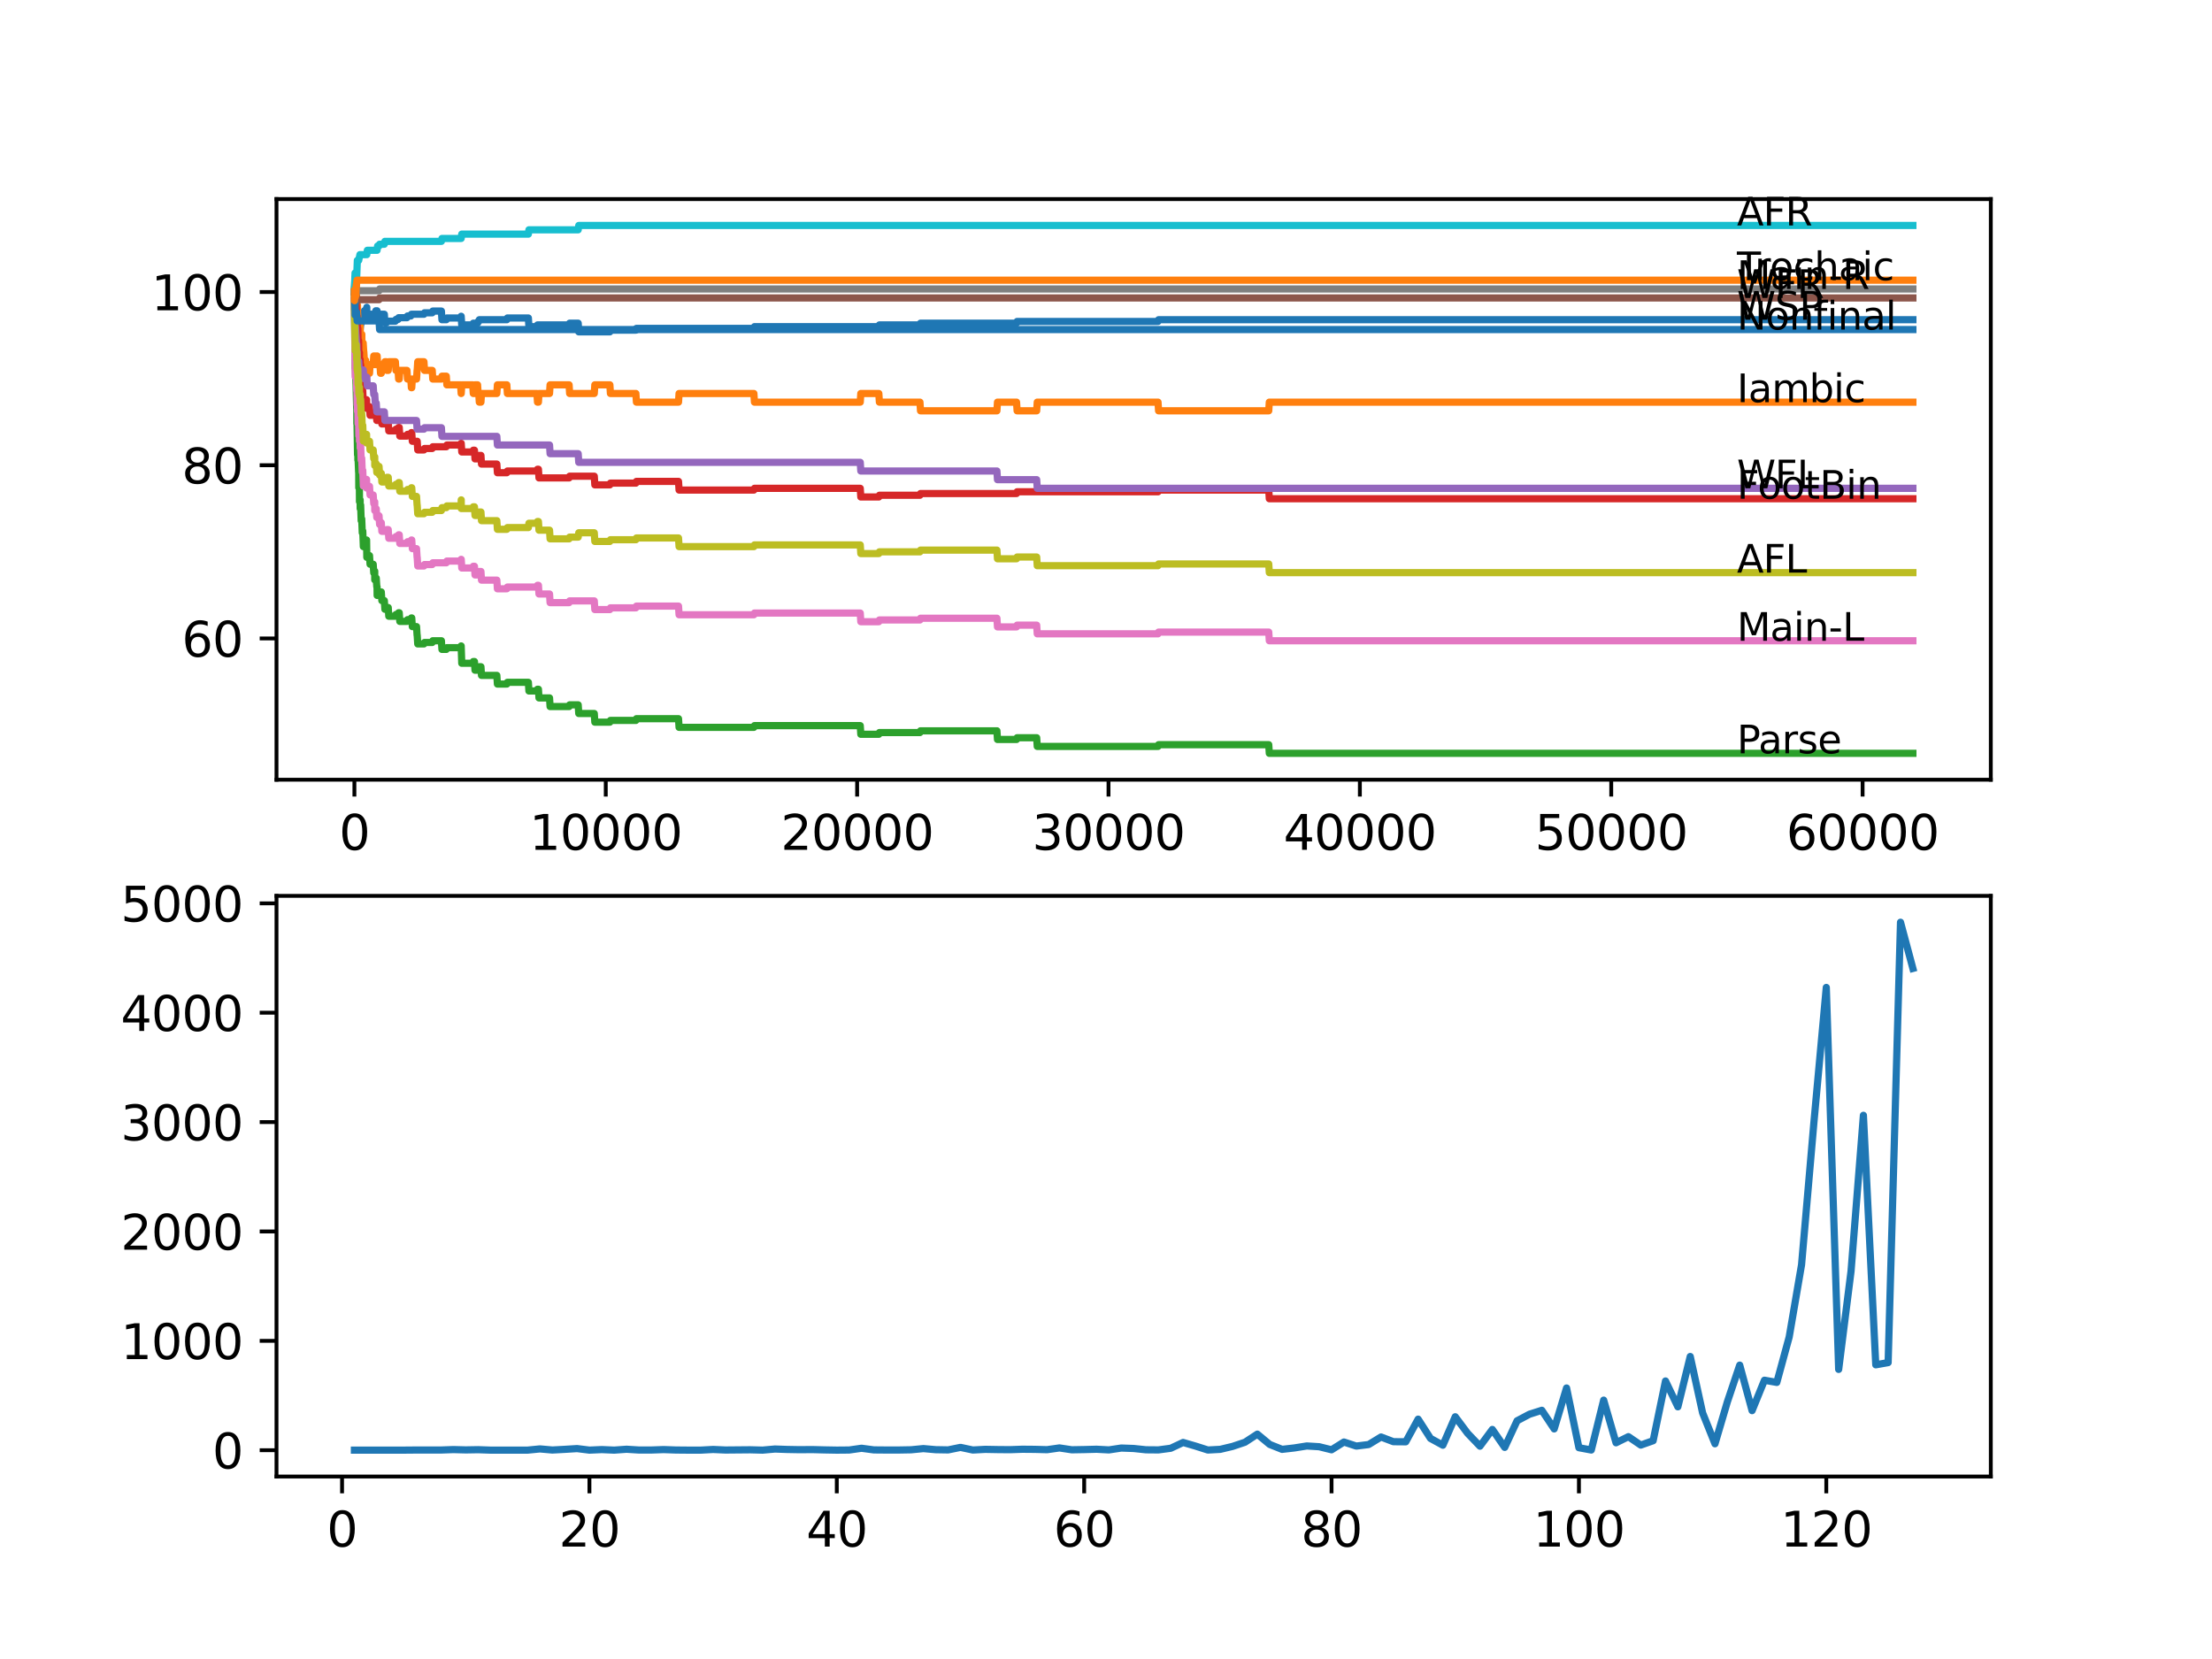 <?xml version="1.0" encoding="utf-8" standalone="no"?>
<!DOCTYPE svg PUBLIC "-//W3C//DTD SVG 1.1//EN"
  "http://www.w3.org/Graphics/SVG/1.1/DTD/svg11.dtd">
<svg xmlns:xlink="http://www.w3.org/1999/xlink" width="460.8pt" height="345.6pt" viewBox="0 0 460.8 345.6" xmlns="http://www.w3.org/2000/svg" version="1.1">
 <defs>
  <style type="text/css">*{stroke-linejoin: round; stroke-linecap: butt}</style>
 </defs>
 <g id="figure_1">
  <g id="patch_1">
   <path d="M 0 345.6 
L 460.8 345.6 
L 460.8 0 
L 0 0 
z
" style="fill: #ffffff"/>
  </g>
  <g id="axes_1">
   <g id="patch_2">
    <path d="M 57.6 162.432 
L 414.72 162.432 
L 414.72 41.472 
L 57.6 41.472 
z
" style="fill: #ffffff"/>
   </g>
   <g id="matplotlib.axis_1">
    <g id="xtick_1">
     <g id="line2d_1">
      <defs>
       <path id="m02ff2f7e8d" d="M 0 0 
L 0 3.5 
" style="stroke: #000000; stroke-width: 0.8"/>
      </defs>
      <g>
       <use xlink:href="#m02ff2f7e8d" x="73.827" y="162.432" style="stroke: #000000; stroke-width: 0.8"/>
      </g>
     </g>
     <g id="text_1">
      <!-- 0 -->
      <g transform="translate(70.646 177.03)scale(0.1 -0.1)">
       <defs>
        <path id="DejaVuSans-30" d="M 2034 4250 
Q 1547 4250 1301 3770 
Q 1056 3291 1056 2328 
Q 1056 1369 1301 889 
Q 1547 409 2034 409 
Q 2525 409 2770 889 
Q 3016 1369 3016 2328 
Q 3016 3291 2770 3770 
Q 2525 4250 2034 4250 
z
M 2034 4750 
Q 2819 4750 3233 4129 
Q 3647 3509 3647 2328 
Q 3647 1150 3233 529 
Q 2819 -91 2034 -91 
Q 1250 -91 836 529 
Q 422 1150 422 2328 
Q 422 3509 836 4129 
Q 1250 4750 2034 4750 
z
" transform="scale(0.016)"/>
       </defs>
       <use xlink:href="#DejaVuSans-30"/>
      </g>
     </g>
    </g>
    <g id="xtick_2">
     <g id="line2d_2">
      <g>
       <use xlink:href="#m02ff2f7e8d" x="126.192" y="162.432" style="stroke: #000000; stroke-width: 0.8"/>
      </g>
     </g>
     <g id="text_2">
      <!-- 10000 -->
      <g transform="translate(110.286 177.03)scale(0.1 -0.1)">
       <defs>
        <path id="DejaVuSans-31" d="M 794 531 
L 1825 531 
L 1825 4091 
L 703 3866 
L 703 4441 
L 1819 4666 
L 2450 4666 
L 2450 531 
L 3481 531 
L 3481 0 
L 794 0 
L 794 531 
z
" transform="scale(0.016)"/>
       </defs>
       <use xlink:href="#DejaVuSans-31"/>
       <use xlink:href="#DejaVuSans-30" x="63.623"/>
       <use xlink:href="#DejaVuSans-30" x="127.246"/>
       <use xlink:href="#DejaVuSans-30" x="190.869"/>
       <use xlink:href="#DejaVuSans-30" x="254.492"/>
      </g>
     </g>
    </g>
    <g id="xtick_3">
     <g id="line2d_3">
      <g>
       <use xlink:href="#m02ff2f7e8d" x="178.556" y="162.432" style="stroke: #000000; stroke-width: 0.8"/>
      </g>
     </g>
     <g id="text_3">
      <!-- 20000 -->
      <g transform="translate(162.65 177.03)scale(0.1 -0.1)">
       <defs>
        <path id="DejaVuSans-32" d="M 1228 531 
L 3431 531 
L 3431 0 
L 469 0 
L 469 531 
Q 828 903 1448 1529 
Q 2069 2156 2228 2338 
Q 2531 2678 2651 2914 
Q 2772 3150 2772 3378 
Q 2772 3750 2511 3984 
Q 2250 4219 1831 4219 
Q 1534 4219 1204 4116 
Q 875 4013 500 3803 
L 500 4441 
Q 881 4594 1212 4672 
Q 1544 4750 1819 4750 
Q 2544 4750 2975 4387 
Q 3406 4025 3406 3419 
Q 3406 3131 3298 2873 
Q 3191 2616 2906 2266 
Q 2828 2175 2409 1742 
Q 1991 1309 1228 531 
z
" transform="scale(0.016)"/>
       </defs>
       <use xlink:href="#DejaVuSans-32"/>
       <use xlink:href="#DejaVuSans-30" x="63.623"/>
       <use xlink:href="#DejaVuSans-30" x="127.246"/>
       <use xlink:href="#DejaVuSans-30" x="190.869"/>
       <use xlink:href="#DejaVuSans-30" x="254.492"/>
      </g>
     </g>
    </g>
    <g id="xtick_4">
     <g id="line2d_4">
      <g>
       <use xlink:href="#m02ff2f7e8d" x="230.921" y="162.432" style="stroke: #000000; stroke-width: 0.8"/>
      </g>
     </g>
     <g id="text_4">
      <!-- 30000 -->
      <g transform="translate(215.015 177.03)scale(0.1 -0.1)">
       <defs>
        <path id="DejaVuSans-33" d="M 2597 2516 
Q 3050 2419 3304 2112 
Q 3559 1806 3559 1356 
Q 3559 666 3084 287 
Q 2609 -91 1734 -91 
Q 1441 -91 1130 -33 
Q 819 25 488 141 
L 488 750 
Q 750 597 1062 519 
Q 1375 441 1716 441 
Q 2309 441 2620 675 
Q 2931 909 2931 1356 
Q 2931 1769 2642 2001 
Q 2353 2234 1838 2234 
L 1294 2234 
L 1294 2753 
L 1863 2753 
Q 2328 2753 2575 2939 
Q 2822 3125 2822 3475 
Q 2822 3834 2567 4026 
Q 2313 4219 1838 4219 
Q 1578 4219 1281 4162 
Q 984 4106 628 3988 
L 628 4550 
Q 988 4650 1302 4700 
Q 1616 4750 1894 4750 
Q 2613 4750 3031 4423 
Q 3450 4097 3450 3541 
Q 3450 3153 3228 2886 
Q 3006 2619 2597 2516 
z
" transform="scale(0.016)"/>
       </defs>
       <use xlink:href="#DejaVuSans-33"/>
       <use xlink:href="#DejaVuSans-30" x="63.623"/>
       <use xlink:href="#DejaVuSans-30" x="127.246"/>
       <use xlink:href="#DejaVuSans-30" x="190.869"/>
       <use xlink:href="#DejaVuSans-30" x="254.492"/>
      </g>
     </g>
    </g>
    <g id="xtick_5">
     <g id="line2d_5">
      <g>
       <use xlink:href="#m02ff2f7e8d" x="283.285" y="162.432" style="stroke: #000000; stroke-width: 0.8"/>
      </g>
     </g>
     <g id="text_5">
      <!-- 40000 -->
      <g transform="translate(267.379 177.03)scale(0.1 -0.1)">
       <defs>
        <path id="DejaVuSans-34" d="M 2419 4116 
L 825 1625 
L 2419 1625 
L 2419 4116 
z
M 2253 4666 
L 3047 4666 
L 3047 1625 
L 3713 1625 
L 3713 1100 
L 3047 1100 
L 3047 0 
L 2419 0 
L 2419 1100 
L 313 1100 
L 313 1709 
L 2253 4666 
z
" transform="scale(0.016)"/>
       </defs>
       <use xlink:href="#DejaVuSans-34"/>
       <use xlink:href="#DejaVuSans-30" x="63.623"/>
       <use xlink:href="#DejaVuSans-30" x="127.246"/>
       <use xlink:href="#DejaVuSans-30" x="190.869"/>
       <use xlink:href="#DejaVuSans-30" x="254.492"/>
      </g>
     </g>
    </g>
    <g id="xtick_6">
     <g id="line2d_6">
      <g>
       <use xlink:href="#m02ff2f7e8d" x="335.65" y="162.432" style="stroke: #000000; stroke-width: 0.8"/>
      </g>
     </g>
     <g id="text_6">
      <!-- 50000 -->
      <g transform="translate(319.744 177.03)scale(0.1 -0.1)">
       <defs>
        <path id="DejaVuSans-35" d="M 691 4666 
L 3169 4666 
L 3169 4134 
L 1269 4134 
L 1269 2991 
Q 1406 3038 1543 3061 
Q 1681 3084 1819 3084 
Q 2600 3084 3056 2656 
Q 3513 2228 3513 1497 
Q 3513 744 3044 326 
Q 2575 -91 1722 -91 
Q 1428 -91 1123 -41 
Q 819 9 494 109 
L 494 744 
Q 775 591 1075 516 
Q 1375 441 1709 441 
Q 2250 441 2565 725 
Q 2881 1009 2881 1497 
Q 2881 1984 2565 2268 
Q 2250 2553 1709 2553 
Q 1456 2553 1204 2497 
Q 953 2441 691 2322 
L 691 4666 
z
" transform="scale(0.016)"/>
       </defs>
       <use xlink:href="#DejaVuSans-35"/>
       <use xlink:href="#DejaVuSans-30" x="63.623"/>
       <use xlink:href="#DejaVuSans-30" x="127.246"/>
       <use xlink:href="#DejaVuSans-30" x="190.869"/>
       <use xlink:href="#DejaVuSans-30" x="254.492"/>
      </g>
     </g>
    </g>
    <g id="xtick_7">
     <g id="line2d_7">
      <g>
       <use xlink:href="#m02ff2f7e8d" x="388.014" y="162.432" style="stroke: #000000; stroke-width: 0.8"/>
      </g>
     </g>
     <g id="text_7">
      <!-- 60000 -->
      <g transform="translate(372.108 177.03)scale(0.1 -0.1)">
       <defs>
        <path id="DejaVuSans-36" d="M 2113 2584 
Q 1688 2584 1439 2293 
Q 1191 2003 1191 1497 
Q 1191 994 1439 701 
Q 1688 409 2113 409 
Q 2538 409 2786 701 
Q 3034 994 3034 1497 
Q 3034 2003 2786 2293 
Q 2538 2584 2113 2584 
z
M 3366 4563 
L 3366 3988 
Q 3128 4100 2886 4159 
Q 2644 4219 2406 4219 
Q 1781 4219 1451 3797 
Q 1122 3375 1075 2522 
Q 1259 2794 1537 2939 
Q 1816 3084 2150 3084 
Q 2853 3084 3261 2657 
Q 3669 2231 3669 1497 
Q 3669 778 3244 343 
Q 2819 -91 2113 -91 
Q 1303 -91 875 529 
Q 447 1150 447 2328 
Q 447 3434 972 4092 
Q 1497 4750 2381 4750 
Q 2619 4750 2861 4703 
Q 3103 4656 3366 4563 
z
" transform="scale(0.016)"/>
       </defs>
       <use xlink:href="#DejaVuSans-36"/>
       <use xlink:href="#DejaVuSans-30" x="63.623"/>
       <use xlink:href="#DejaVuSans-30" x="127.246"/>
       <use xlink:href="#DejaVuSans-30" x="190.869"/>
       <use xlink:href="#DejaVuSans-30" x="254.492"/>
      </g>
     </g>
    </g>
   </g>
   <g id="matplotlib.axis_2">
    <g id="ytick_1">
     <g id="line2d_8">
      <defs>
       <path id="m225c60a19c" d="M 0 0 
L -3.5 0 
" style="stroke: #000000; stroke-width: 0.8"/>
      </defs>
      <g>
       <use xlink:href="#m225c60a19c" x="57.6" y="132.999" style="stroke: #000000; stroke-width: 0.8"/>
      </g>
     </g>
     <g id="text_8">
      <!-- 60 -->
      <g transform="translate(37.875 136.798)scale(0.1 -0.1)">
       <use xlink:href="#DejaVuSans-36"/>
       <use xlink:href="#DejaVuSans-30" x="63.623"/>
      </g>
     </g>
    </g>
    <g id="ytick_2">
     <g id="line2d_9">
      <g>
       <use xlink:href="#m225c60a19c" x="57.6" y="96.915" style="stroke: #000000; stroke-width: 0.8"/>
      </g>
     </g>
     <g id="text_9">
      <!-- 80 -->
      <g transform="translate(37.875 100.715)scale(0.1 -0.1)">
       <defs>
        <path id="DejaVuSans-38" d="M 2034 2216 
Q 1584 2216 1326 1975 
Q 1069 1734 1069 1313 
Q 1069 891 1326 650 
Q 1584 409 2034 409 
Q 2484 409 2743 651 
Q 3003 894 3003 1313 
Q 3003 1734 2745 1975 
Q 2488 2216 2034 2216 
z
M 1403 2484 
Q 997 2584 770 2862 
Q 544 3141 544 3541 
Q 544 4100 942 4425 
Q 1341 4750 2034 4750 
Q 2731 4750 3128 4425 
Q 3525 4100 3525 3541 
Q 3525 3141 3298 2862 
Q 3072 2584 2669 2484 
Q 3125 2378 3379 2068 
Q 3634 1759 3634 1313 
Q 3634 634 3220 271 
Q 2806 -91 2034 -91 
Q 1263 -91 848 271 
Q 434 634 434 1313 
Q 434 1759 690 2068 
Q 947 2378 1403 2484 
z
M 1172 3481 
Q 1172 3119 1398 2916 
Q 1625 2713 2034 2713 
Q 2441 2713 2670 2916 
Q 2900 3119 2900 3481 
Q 2900 3844 2670 4047 
Q 2441 4250 2034 4250 
Q 1625 4250 1398 4047 
Q 1172 3844 1172 3481 
z
" transform="scale(0.016)"/>
       </defs>
       <use xlink:href="#DejaVuSans-38"/>
       <use xlink:href="#DejaVuSans-30" x="63.623"/>
      </g>
     </g>
    </g>
    <g id="ytick_3">
     <g id="line2d_10">
      <g>
       <use xlink:href="#m225c60a19c" x="57.6" y="60.832" style="stroke: #000000; stroke-width: 0.8"/>
      </g>
     </g>
     <g id="text_10">
      <!-- 100 -->
      <g transform="translate(31.512 64.631)scale(0.1 -0.1)">
       <use xlink:href="#DejaVuSans-31"/>
       <use xlink:href="#DejaVuSans-30" x="63.623"/>
       <use xlink:href="#DejaVuSans-30" x="127.246"/>
      </g>
     </g>
    </g>
   </g>
   <g id="line2d_11">
    <path d="M 73.833 62.636 
L 73.843 64.44 
L 73.89 61.734 
L 73.943 63.538 
L 73.958 63.538 
L 74.042 62.215 
L 74.047 64.02 
L 74.063 63.659 
L 74.095 63.659 
L 74.173 63.057 
L 74.178 64.861 
L 74.199 63.959 
L 74.215 63.959 
L 74.283 61.794 
L 74.325 63.238 
L 74.445 67.929 
L 74.482 67.929 
L 74.618 66.124 
L 74.718 66.124 
L 74.728 65.764 
L 74.733 67.568 
L 74.812 67.207 
L 74.838 67.207 
L 74.864 66.846 
L 74.87 68.65 
L 74.927 68.65 
L 75.016 68.65 
L 75.142 67.568 
L 75.173 67.568 
L 75.294 66.846 
L 75.372 66.846 
L 75.498 65.764 
L 75.655 65.764 
L 75.775 65.042 
L 75.786 65.042 
L 75.901 64.741 
L 76.158 64.741 
L 76.273 64.38 
L 76.357 64.38 
L 76.409 64.02 
L 76.414 65.824 
L 76.446 65.824 
L 76.592 65.824 
L 76.708 65.463 
L 78.022 65.463 
L 78.137 65.102 
L 78.174 65.102 
L 78.289 64.741 
L 78.546 64.741 
L 78.566 66.545 
L 78.661 66.185 
L 78.959 66.185 
L 79.074 65.824 
L 79.158 65.824 
L 79.273 65.463 
L 80.064 65.463 
L 80.179 67.267 
L 80.473 67.267 
L 80.588 66.906 
L 82.363 66.906 
L 82.478 66.545 
L 82.928 66.545 
L 83.044 66.185 
L 84.772 66.185 
L 84.887 65.824 
L 85.583 65.824 
L 85.699 65.463 
L 88.317 65.463 
L 88.432 65.162 
L 90.04 65.162 
L 90.155 64.801 
L 91.951 64.801 
L 92.066 66.605 
L 92.972 66.605 
L 93.087 66.245 
L 95.951 66.245 
L 96.067 65.884 
L 96.072 65.884 
L 96.187 67.688 
L 98.481 67.688 
L 98.596 67.327 
L 99.486 67.327 
L 99.601 66.966 
L 99.732 66.966 
L 99.847 66.605 
L 105.581 66.605 
L 105.697 66.245 
L 110.069 66.245 
L 110.184 68.049 
L 111.855 68.049 
L 111.97 67.688 
L 118.552 67.688 
L 118.667 67.327 
L 120.448 67.327 
L 120.563 69.131 
L 127.046 69.131 
L 127.161 68.77 
L 132.465 68.77 
L 132.58 68.41 
L 157.05 68.41 
L 157.166 68.049 
L 183.076 68.049 
L 183.191 67.688 
L 191.642 67.688 
L 191.758 67.327 
L 211.766 67.327 
L 211.881 66.966 
L 241.237 66.966 
L 241.352 66.605 
L 398.487 66.605 
L 398.487 66.605 
" clip-path="url(#paacb3302a1)" style="fill: none; stroke: #1f77b4; stroke-width: 1.5; stroke-linecap: square"/>
   </g>
   <g id="line2d_12">
    <path d="M 73.833 60.832 
L 73.859 61.373 
L 73.958 59.569 
L 73.969 61.373 
L 73.985 57.765 
L 74.068 59.569 
L 74.173 59.569 
L 74.215 58.667 
L 74.267 62.275 
L 74.273 62.275 
L 74.372 67.237 
L 74.383 65.433 
L 74.482 63.629 
L 74.493 65.433 
L 74.519 65.433 
L 74.639 69.041 
L 74.702 69.041 
L 74.76 66.636 
L 74.812 68.44 
L 74.838 68.44 
L 74.864 70.244 
L 74.885 67.838 
L 74.943 67.838 
L 75.016 67.838 
L 75.126 71.447 
L 75.131 69.642 
L 75.173 69.642 
L 75.288 71.447 
L 75.351 71.447 
L 75.372 69.642 
L 75.409 73.251 
L 75.461 71.447 
L 75.466 71.447 
L 75.571 73.251 
L 75.576 71.447 
L 75.655 71.447 
L 75.77 73.251 
L 75.786 73.251 
L 75.901 75.055 
L 76.158 75.055 
L 76.273 76.859 
L 76.357 76.859 
L 76.367 78.663 
L 76.414 75.957 
L 76.461 75.957 
L 76.592 75.957 
L 76.708 77.761 
L 76.975 77.761 
L 77.09 75.957 
L 77.744 75.957 
L 77.86 74.153 
L 78.022 74.153 
L 78.064 75.957 
L 78.132 74.153 
L 78.174 74.153 
L 78.289 75.957 
L 78.378 75.957 
L 78.493 74.153 
L 78.566 74.153 
L 78.682 75.957 
L 79.158 75.957 
L 79.273 77.761 
L 79.43 77.761 
L 79.546 75.957 
L 80.064 75.957 
L 80.179 75.356 
L 80.473 75.356 
L 80.588 77.16 
L 80.876 77.16 
L 80.991 75.356 
L 82.363 75.356 
L 82.478 77.16 
L 82.928 77.16 
L 83.044 78.964 
L 83.169 78.964 
L 83.285 77.16 
L 84.772 77.16 
L 84.887 78.964 
L 85.583 78.964 
L 85.699 80.768 
L 85.777 80.768 
L 85.892 78.964 
L 86.772 78.964 
L 86.887 77.16 
L 86.908 77.16 
L 87.023 75.356 
L 88.317 75.356 
L 88.432 77.16 
L 90.04 77.16 
L 90.155 78.964 
L 91.951 78.964 
L 92.066 78.363 
L 92.972 78.363 
L 93.087 80.167 
L 95.951 80.167 
L 96.067 81.971 
L 96.082 81.971 
L 96.198 80.167 
L 98.481 80.167 
L 98.596 81.971 
L 98.837 81.971 
L 98.952 80.167 
L 99.486 80.167 
L 99.601 81.971 
L 99.732 81.971 
L 99.847 83.775 
L 100.188 83.775 
L 100.303 81.971 
L 103.502 81.971 
L 103.618 80.167 
L 105.581 80.167 
L 105.697 81.971 
L 111.855 81.971 
L 111.97 83.775 
L 112.164 83.775 
L 112.279 81.971 
L 114.478 81.971 
L 114.593 80.167 
L 118.552 80.167 
L 118.667 81.971 
L 123.799 81.971 
L 123.914 80.167 
L 127.046 80.167 
L 127.161 81.971 
L 132.465 81.971 
L 132.58 83.775 
L 141.346 83.775 
L 141.461 81.971 
L 157.05 81.971 
L 157.166 83.775 
L 179.206 83.775 
L 179.321 81.971 
L 183.076 81.971 
L 183.191 83.775 
L 191.642 83.775 
L 191.758 85.579 
L 207.676 85.579 
L 207.792 83.775 
L 211.766 83.775 
L 211.881 85.579 
L 215.96 85.579 
L 216.076 83.775 
L 241.237 83.775 
L 241.352 85.579 
L 264.303 85.579 
L 264.418 83.775 
L 398.487 83.775 
L 398.487 83.775 
" clip-path="url(#paacb3302a1)" style="fill: none; stroke: #ff7f0e; stroke-width: 1.5; stroke-linecap: square"/>
   </g>
   <g id="line2d_13">
    <path d="M 73.833 62.636 
L 73.985 76.709 
L 74.042 76.709 
L 74.163 79.956 
L 74.173 79.956 
L 74.299 85.008 
L 74.314 85.008 
L 74.325 84.647 
L 74.335 88.255 
L 74.372 87.895 
L 74.482 94.75 
L 74.498 94.39 
L 74.519 94.39 
L 74.545 94.029 
L 74.55 95.833 
L 74.592 95.472 
L 74.707 98.359 
L 74.718 98.359 
L 74.728 97.998 
L 74.744 101.606 
L 74.786 101.245 
L 74.838 101.245 
L 74.864 100.885 
L 74.885 104.493 
L 74.901 104.493 
L 75.016 104.493 
L 75.027 104.132 
L 75.032 105.936 
L 75.116 105.215 
L 75.126 105.215 
L 75.241 108.462 
L 75.351 108.101 
L 75.466 110.988 
L 75.571 110.627 
L 75.692 113.874 
L 75.812 113.213 
L 76.158 113.213 
L 76.273 112.852 
L 76.357 112.852 
L 76.367 112.491 
L 76.414 116.1 
L 76.42 116.1 
L 76.592 116.1 
L 76.708 115.739 
L 76.975 115.739 
L 77.09 117.543 
L 77.744 117.543 
L 77.86 119.347 
L 78.022 119.347 
L 78.064 118.986 
L 78.069 120.79 
L 78.111 120.79 
L 78.174 120.79 
L 78.289 120.43 
L 78.378 120.43 
L 78.493 122.234 
L 78.546 122.234 
L 78.566 124.038 
L 78.661 123.677 
L 79.158 123.677 
L 79.273 123.316 
L 79.43 123.316 
L 79.546 125.12 
L 80.064 125.12 
L 80.179 126.925 
L 80.473 126.925 
L 80.588 126.564 
L 80.876 126.564 
L 80.991 128.368 
L 82.363 128.368 
L 82.478 128.007 
L 82.928 128.007 
L 83.044 127.646 
L 83.169 127.646 
L 83.285 129.45 
L 84.772 129.45 
L 84.887 129.09 
L 85.583 129.09 
L 85.699 128.729 
L 85.777 128.729 
L 85.892 130.533 
L 86.772 130.533 
L 86.887 132.337 
L 86.908 132.337 
L 87.023 134.141 
L 88.317 134.141 
L 88.432 133.841 
L 90.04 133.841 
L 90.155 133.48 
L 91.951 133.48 
L 92.066 135.284 
L 92.972 135.284 
L 93.087 134.923 
L 95.951 134.923 
L 96.067 134.562 
L 96.072 134.562 
L 96.192 138.171 
L 98.481 138.171 
L 98.596 137.81 
L 98.837 137.81 
L 98.952 139.614 
L 99.486 139.614 
L 99.601 139.253 
L 99.732 139.253 
L 99.847 138.892 
L 100.188 138.892 
L 100.303 140.696 
L 103.502 140.696 
L 103.618 142.501 
L 105.581 142.501 
L 105.697 142.14 
L 110.069 142.14 
L 110.184 143.944 
L 111.855 143.944 
L 111.97 143.583 
L 112.164 143.583 
L 112.279 145.387 
L 114.478 145.387 
L 114.593 147.191 
L 118.552 147.191 
L 118.667 146.831 
L 120.448 146.831 
L 120.563 148.635 
L 123.799 148.635 
L 123.914 150.439 
L 127.046 150.439 
L 127.161 150.078 
L 132.465 150.078 
L 132.58 149.717 
L 141.346 149.717 
L 141.461 151.521 
L 157.05 151.521 
L 157.166 151.161 
L 179.206 151.161 
L 179.321 152.965 
L 183.076 152.965 
L 183.191 152.604 
L 191.642 152.604 
L 191.758 152.243 
L 207.676 152.243 
L 207.792 154.047 
L 211.766 154.047 
L 211.881 153.686 
L 215.96 153.686 
L 216.076 155.49 
L 241.237 155.49 
L 241.352 155.13 
L 264.303 155.13 
L 264.418 156.934 
L 398.487 156.934 
L 398.487 156.934 
" clip-path="url(#paacb3302a1)" style="fill: none; stroke: #2ca02c; stroke-width: 1.5; stroke-linecap: square"/>
   </g>
   <g id="line2d_14">
    <path d="M 73.833 60.832 
L 73.875 60.471 
L 73.88 62.275 
L 73.922 62.275 
L 73.958 62.275 
L 73.979 61.915 
L 73.985 63.719 
L 74.047 63.719 
L 74.053 63.719 
L 74.168 63.358 
L 74.21 63.358 
L 74.314 66.605 
L 74.325 66.245 
L 74.335 66.245 
L 74.372 65.884 
L 74.377 67.688 
L 74.424 67.327 
L 74.482 69.131 
L 74.534 68.41 
L 74.545 68.41 
L 74.597 71.657 
L 74.66 70.935 
L 74.702 70.935 
L 74.76 74.183 
L 74.817 73.822 
L 74.838 73.822 
L 74.88 73.461 
L 74.885 75.265 
L 74.927 75.265 
L 75.016 75.265 
L 75.027 74.905 
L 75.032 76.709 
L 75.116 75.987 
L 75.126 75.987 
L 75.241 79.235 
L 75.351 78.874 
L 75.466 81.76 
L 75.571 81.4 
L 75.692 84.647 
L 75.812 83.986 
L 76.158 83.986 
L 76.273 83.625 
L 76.357 83.625 
L 76.367 83.264 
L 76.372 85.068 
L 76.446 85.068 
L 76.592 85.068 
L 76.708 84.707 
L 76.975 84.707 
L 77.09 86.511 
L 78.022 86.511 
L 78.137 86.151 
L 78.174 86.151 
L 78.289 85.79 
L 78.378 85.79 
L 78.493 87.594 
L 78.566 87.594 
L 78.682 87.233 
L 78.959 87.233 
L 79.074 86.872 
L 79.158 86.872 
L 79.273 86.511 
L 79.43 86.511 
L 79.546 88.316 
L 80.473 88.316 
L 80.588 87.955 
L 80.876 87.955 
L 80.991 89.759 
L 82.363 89.759 
L 82.478 89.398 
L 82.928 89.398 
L 83.044 89.037 
L 83.169 89.037 
L 83.285 90.841 
L 84.772 90.841 
L 84.887 90.481 
L 85.583 90.481 
L 85.699 90.12 
L 85.777 90.12 
L 85.892 91.924 
L 86.908 91.924 
L 87.023 93.728 
L 88.317 93.728 
L 88.432 93.427 
L 90.04 93.427 
L 90.155 93.067 
L 92.972 93.067 
L 93.087 92.706 
L 95.951 92.706 
L 96.067 92.345 
L 96.082 92.345 
L 96.198 94.149 
L 98.481 94.149 
L 98.596 93.788 
L 98.837 93.788 
L 98.952 95.592 
L 99.486 95.592 
L 99.601 95.231 
L 99.732 95.231 
L 99.847 94.871 
L 100.188 94.871 
L 100.303 96.675 
L 103.502 96.675 
L 103.618 98.479 
L 105.581 98.479 
L 105.697 98.118 
L 111.855 98.118 
L 111.97 97.757 
L 112.164 97.757 
L 112.279 99.561 
L 118.552 99.561 
L 118.667 99.201 
L 123.799 99.201 
L 123.914 101.005 
L 127.046 101.005 
L 127.161 100.644 
L 132.465 100.644 
L 132.58 100.283 
L 141.346 100.283 
L 141.461 102.087 
L 157.05 102.087 
L 157.166 101.726 
L 179.206 101.726 
L 179.321 103.531 
L 183.076 103.531 
L 183.191 103.17 
L 191.642 103.17 
L 191.758 102.809 
L 211.766 102.809 
L 211.881 102.448 
L 241.237 102.448 
L 241.352 102.087 
L 264.303 102.087 
L 264.418 103.891 
L 398.487 103.891 
L 398.487 103.891 
" clip-path="url(#paacb3302a1)" style="fill: none; stroke: #d62728; stroke-width: 1.5; stroke-linecap: square"/>
   </g>
   <g id="line2d_15">
    <path d="M 73.833 62.636 
L 73.958 68.049 
L 74.042 68.049 
L 74.157 69.853 
L 74.173 69.853 
L 74.288 71.657 
L 74.33 71.657 
L 74.451 75.265 
L 74.728 75.265 
L 74.843 77.07 
L 75.676 77.07 
L 75.786 78.874 
L 75.791 78.573 
L 76.409 78.573 
L 76.524 80.377 
L 77.744 80.377 
L 77.86 82.181 
L 78.064 82.181 
L 78.179 83.986 
L 78.378 83.986 
L 78.493 85.79 
L 80.064 85.79 
L 80.179 87.594 
L 86.772 87.594 
L 86.887 89.398 
L 88.317 89.398 
L 88.432 89.097 
L 91.951 89.097 
L 92.066 90.902 
L 103.502 90.902 
L 103.618 92.706 
L 114.478 92.706 
L 114.593 94.51 
L 120.448 94.51 
L 120.563 96.314 
L 179.206 96.314 
L 179.321 98.118 
L 207.676 98.118 
L 207.792 99.922 
L 215.96 99.922 
L 216.076 101.726 
L 398.487 101.726 
L 398.487 101.726 
" clip-path="url(#paacb3302a1)" style="fill: none; stroke: #9467bd; stroke-width: 1.5; stroke-linecap: square"/>
   </g>
   <g id="line2d_16">
    <path d="M 73.833 60.832 
L 73.848 60.832 
L 73.964 59.629 
L 73.974 61.434 
L 74.079 61.073 
L 74.095 61.073 
L 74.21 62.877 
L 74.283 62.877 
L 74.398 62.426 
L 78.959 62.426 
L 79.074 62.065 
L 398.487 62.065 
L 398.487 62.065 
" clip-path="url(#paacb3302a1)" style="fill: none; stroke: #8c564b; stroke-width: 1.5; stroke-linecap: square"/>
   </g>
   <g id="line2d_17">
    <path d="M 73.833 62.636 
L 73.99 78.513 
L 74.053 78.513 
L 74.168 78.152 
L 74.21 78.152 
L 74.314 81.4 
L 74.325 81.039 
L 74.335 81.039 
L 74.372 80.678 
L 74.388 84.286 
L 74.403 83.925 
L 74.424 83.925 
L 74.482 85.73 
L 74.534 85.008 
L 74.545 85.008 
L 74.597 88.255 
L 74.66 87.534 
L 74.702 87.534 
L 74.76 90.781 
L 74.817 90.42 
L 74.838 90.42 
L 74.88 90.06 
L 74.885 91.864 
L 74.927 91.864 
L 75.016 91.864 
L 75.027 91.503 
L 75.032 93.307 
L 75.116 92.585 
L 75.126 92.585 
L 75.241 95.833 
L 75.351 95.472 
L 75.466 98.359 
L 75.571 97.998 
L 75.692 101.245 
L 75.812 100.584 
L 76.158 100.584 
L 76.273 100.223 
L 76.357 100.223 
L 76.367 99.862 
L 76.372 101.666 
L 76.446 101.666 
L 76.592 101.666 
L 76.708 101.306 
L 76.975 101.306 
L 77.09 103.11 
L 77.744 103.11 
L 77.86 104.914 
L 78.022 104.914 
L 78.064 104.553 
L 78.069 106.357 
L 78.111 106.357 
L 78.174 106.357 
L 78.289 105.996 
L 78.378 105.996 
L 78.493 107.8 
L 78.566 107.8 
L 78.682 107.44 
L 78.959 107.44 
L 79.074 109.244 
L 79.158 109.244 
L 79.273 108.883 
L 79.43 108.883 
L 79.546 110.687 
L 80.473 110.687 
L 80.588 110.326 
L 80.876 110.326 
L 80.991 112.13 
L 82.363 112.13 
L 82.478 111.77 
L 82.928 111.77 
L 83.044 111.409 
L 83.169 111.409 
L 83.285 113.213 
L 84.772 113.213 
L 84.887 112.852 
L 85.583 112.852 
L 85.699 112.491 
L 85.777 112.491 
L 85.892 114.295 
L 86.772 114.295 
L 86.887 116.1 
L 86.908 116.1 
L 87.023 117.904 
L 88.317 117.904 
L 88.432 117.603 
L 90.04 117.603 
L 90.155 117.242 
L 92.972 117.242 
L 93.087 116.881 
L 95.951 116.881 
L 96.067 116.521 
L 96.082 116.521 
L 96.198 118.325 
L 98.481 118.325 
L 98.596 117.964 
L 98.837 117.964 
L 98.952 119.768 
L 99.486 119.768 
L 99.601 119.407 
L 99.732 119.407 
L 99.847 119.046 
L 100.188 119.046 
L 100.303 120.851 
L 103.502 120.851 
L 103.618 122.655 
L 105.581 122.655 
L 105.697 122.294 
L 111.855 122.294 
L 111.97 121.933 
L 112.164 121.933 
L 112.279 123.737 
L 114.478 123.737 
L 114.593 125.541 
L 118.552 125.541 
L 118.667 125.181 
L 123.799 125.181 
L 123.914 126.985 
L 127.046 126.985 
L 127.161 126.624 
L 132.465 126.624 
L 132.58 126.263 
L 141.346 126.263 
L 141.461 128.067 
L 157.05 128.067 
L 157.166 127.706 
L 179.206 127.706 
L 179.321 129.511 
L 183.076 129.511 
L 183.191 129.15 
L 191.642 129.15 
L 191.758 128.789 
L 207.676 128.789 
L 207.792 130.593 
L 211.766 130.593 
L 211.881 130.232 
L 215.96 130.232 
L 216.076 132.036 
L 241.237 132.036 
L 241.352 131.676 
L 264.303 131.676 
L 264.418 133.48 
L 398.487 133.48 
L 398.487 133.48 
" clip-path="url(#paacb3302a1)" style="fill: none; stroke: #e377c2; stroke-width: 1.5; stroke-linecap: square"/>
   </g>
   <g id="line2d_18">
    <path d="M 73.833 60.231 
L 73.964 57.765 
L 73.974 59.569 
L 74.079 59.208 
L 74.095 59.208 
L 74.21 61.013 
L 74.283 61.013 
L 74.398 60.562 
L 78.959 60.562 
L 79.074 60.201 
L 398.487 60.201 
L 398.487 60.201 
" clip-path="url(#paacb3302a1)" style="fill: none; stroke: #7f7f7f; stroke-width: 1.5; stroke-linecap: square"/>
   </g>
   <g id="line2d_19">
    <path d="M 73.833 60.231 
L 73.838 59.87 
L 73.854 65.282 
L 73.864 65.282 
L 73.995 73.04 
L 74.042 73.04 
L 74.157 71.777 
L 74.21 71.777 
L 74.314 75.025 
L 74.325 74.664 
L 74.372 73.401 
L 74.388 77.009 
L 74.424 75.747 
L 74.482 77.551 
L 74.534 76.829 
L 74.545 76.829 
L 74.597 80.077 
L 74.66 79.355 
L 74.702 79.355 
L 74.76 82.001 
L 74.817 81.64 
L 74.838 81.64 
L 74.88 80.678 
L 74.885 82.482 
L 74.932 82.482 
L 75.016 82.482 
L 75.027 82.121 
L 75.032 83.925 
L 75.116 83.204 
L 75.126 83.204 
L 75.241 86.451 
L 75.351 86.09 
L 75.466 88.977 
L 75.571 88.616 
L 75.692 91.864 
L 75.812 91.202 
L 76.158 91.202 
L 76.273 90.841 
L 76.357 90.841 
L 76.367 90.481 
L 76.372 92.285 
L 76.446 92.285 
L 76.592 92.285 
L 76.708 91.924 
L 76.975 91.924 
L 77.09 93.728 
L 77.744 93.728 
L 77.86 95.532 
L 78.022 95.532 
L 78.064 95.171 
L 78.069 96.976 
L 78.111 96.976 
L 78.174 96.976 
L 78.289 96.615 
L 78.378 96.615 
L 78.493 98.419 
L 78.546 98.419 
L 78.661 97.156 
L 78.959 97.156 
L 79.074 98.96 
L 79.158 98.96 
L 79.273 98.599 
L 79.43 98.599 
L 79.546 100.403 
L 80.064 100.403 
L 80.179 99.802 
L 80.473 99.802 
L 80.588 99.441 
L 80.876 99.441 
L 80.991 101.245 
L 82.363 101.245 
L 82.478 100.885 
L 82.928 100.885 
L 83.044 100.524 
L 83.169 100.524 
L 83.285 102.328 
L 84.772 102.328 
L 84.887 101.967 
L 85.583 101.967 
L 85.699 101.606 
L 85.777 101.606 
L 85.892 103.41 
L 86.772 103.41 
L 86.887 105.215 
L 86.908 105.215 
L 87.023 107.019 
L 88.317 107.019 
L 88.432 106.718 
L 90.04 106.718 
L 90.155 106.357 
L 91.951 106.357 
L 92.066 105.756 
L 92.972 105.756 
L 93.087 105.395 
L 95.951 105.395 
L 96.067 105.034 
L 96.072 105.034 
L 96.082 104.132 
L 96.088 105.936 
L 96.177 105.936 
L 98.481 105.936 
L 98.596 105.575 
L 98.837 105.575 
L 98.952 107.38 
L 99.486 107.38 
L 99.601 107.019 
L 99.732 107.019 
L 99.847 106.658 
L 100.188 106.658 
L 100.303 108.462 
L 103.502 108.462 
L 103.618 110.266 
L 105.581 110.266 
L 105.697 109.905 
L 110.069 109.905 
L 110.184 109.003 
L 111.855 109.003 
L 111.97 108.642 
L 112.164 108.642 
L 112.279 110.447 
L 114.478 110.447 
L 114.593 112.251 
L 118.552 112.251 
L 118.667 111.89 
L 120.448 111.89 
L 120.563 110.988 
L 123.799 110.988 
L 123.914 112.792 
L 127.046 112.792 
L 127.161 112.431 
L 132.465 112.431 
L 132.58 112.07 
L 141.346 112.07 
L 141.461 113.874 
L 157.05 113.874 
L 157.166 113.514 
L 179.206 113.514 
L 179.321 115.318 
L 183.076 115.318 
L 183.191 114.957 
L 191.642 114.957 
L 191.758 114.596 
L 207.676 114.596 
L 207.792 116.4 
L 211.766 116.4 
L 211.881 116.039 
L 215.96 116.039 
L 216.076 117.844 
L 241.237 117.844 
L 241.352 117.483 
L 264.303 117.483 
L 264.418 119.287 
L 398.487 119.287 
L 398.487 119.287 
" clip-path="url(#paacb3302a1)" style="fill: none; stroke: #bcbd22; stroke-width: 1.5; stroke-linecap: square"/>
   </g>
   <g id="line2d_20">
    <path d="M 73.833 60.231 
L 73.964 56.863 
L 73.974 58.667 
L 74.074 57.404 
L 74.095 57.404 
L 74.173 59.208 
L 74.205 58.306 
L 74.283 58.306 
L 74.44 54.247 
L 74.728 54.247 
L 74.843 53.646 
L 74.864 53.646 
L 74.98 53.044 
L 76.409 53.044 
L 76.524 52.142 
L 78.546 52.142 
L 78.661 51.24 
L 78.959 51.24 
L 79.074 50.879 
L 80.064 50.879 
L 80.179 50.278 
L 91.951 50.278 
L 92.066 49.676 
L 96.072 49.676 
L 96.187 48.774 
L 110.069 48.774 
L 110.184 47.872 
L 120.448 47.872 
L 120.563 46.97 
L 398.487 46.97 
L 398.487 46.97 
" clip-path="url(#paacb3302a1)" style="fill: none; stroke: #17becf; stroke-width: 1.5; stroke-linecap: square"/>
   </g>
   <g id="line2d_21">
    <path d="M 73.833 60.832 
L 73.848 60.832 
L 73.964 64.44 
L 73.974 63.839 
L 73.979 65.643 
L 74.063 65.643 
L 74.095 65.643 
L 74.21 65.042 
L 74.283 65.042 
L 74.398 66.846 
L 78.959 66.846 
L 79.074 68.65 
L 398.487 68.65 
L 398.487 68.65 
" clip-path="url(#paacb3302a1)" style="fill: none; stroke: #1f77b4; stroke-width: 1.5; stroke-linecap: square"/>
   </g>
   <g id="line2d_22">
    <path d="M 73.833 60.832 
L 73.854 62.636 
L 73.943 60.832 
L 73.964 60.832 
L 73.969 60.231 
L 73.974 62.035 
L 74.063 61.674 
L 74.095 61.674 
L 74.225 59.269 
L 74.262 59.269 
L 74.377 58.366 
L 398.487 58.366 
L 398.487 58.366 
" clip-path="url(#paacb3302a1)" style="fill: none; stroke: #ff7f0e; stroke-width: 1.5; stroke-linecap: square"/>
   </g>
   <g id="patch_3">
    <path d="M 57.6 162.432 
L 57.6 41.472 
" style="fill: none; stroke: #000000; stroke-width: 0.8; stroke-linejoin: miter; stroke-linecap: square"/>
   </g>
   <g id="patch_4">
    <path d="M 414.72 162.432 
L 414.72 41.472 
" style="fill: none; stroke: #000000; stroke-width: 0.8; stroke-linejoin: miter; stroke-linecap: square"/>
   </g>
   <g id="patch_5">
    <path d="M 57.6 162.432 
L 414.72 162.432 
" style="fill: none; stroke: #000000; stroke-width: 0.8; stroke-linejoin: miter; stroke-linecap: square"/>
   </g>
   <g id="patch_6">
    <path d="M 57.6 41.472 
L 414.72 41.472 
" style="fill: none; stroke: #000000; stroke-width: 0.8; stroke-linejoin: miter; stroke-linecap: square"/>
   </g>
   <g id="text_11">
    <!-- WSP -->
    <g transform="translate(361.832 66.605)scale(0.08 -0.08)">
     <defs>
      <path id="DejaVuSans-57" d="M 213 4666 
L 850 4666 
L 1831 722 
L 2809 4666 
L 3519 4666 
L 4500 722 
L 5478 4666 
L 6119 4666 
L 4947 0 
L 4153 0 
L 3169 4050 
L 2175 0 
L 1381 0 
L 213 4666 
z
" transform="scale(0.016)"/>
      <path id="DejaVuSans-53" d="M 3425 4513 
L 3425 3897 
Q 3066 4069 2747 4153 
Q 2428 4238 2131 4238 
Q 1616 4238 1336 4038 
Q 1056 3838 1056 3469 
Q 1056 3159 1242 3001 
Q 1428 2844 1947 2747 
L 2328 2669 
Q 3034 2534 3370 2195 
Q 3706 1856 3706 1288 
Q 3706 609 3251 259 
Q 2797 -91 1919 -91 
Q 1588 -91 1214 -16 
Q 841 59 441 206 
L 441 856 
Q 825 641 1194 531 
Q 1563 422 1919 422 
Q 2459 422 2753 634 
Q 3047 847 3047 1241 
Q 3047 1584 2836 1778 
Q 2625 1972 2144 2069 
L 1759 2144 
Q 1053 2284 737 2584 
Q 422 2884 422 3419 
Q 422 4038 858 4394 
Q 1294 4750 2059 4750 
Q 2388 4750 2728 4690 
Q 3069 4631 3425 4513 
z
" transform="scale(0.016)"/>
      <path id="DejaVuSans-50" d="M 1259 4147 
L 1259 2394 
L 2053 2394 
Q 2494 2394 2734 2622 
Q 2975 2850 2975 3272 
Q 2975 3691 2734 3919 
Q 2494 4147 2053 4147 
L 1259 4147 
z
M 628 4666 
L 2053 4666 
Q 2838 4666 3239 4311 
Q 3641 3956 3641 3272 
Q 3641 2581 3239 2228 
Q 2838 1875 2053 1875 
L 1259 1875 
L 1259 0 
L 628 0 
L 628 4666 
z
" transform="scale(0.016)"/>
     </defs>
     <use xlink:href="#DejaVuSans-57"/>
     <use xlink:href="#DejaVuSans-53" x="98.877"/>
     <use xlink:href="#DejaVuSans-50" x="162.354"/>
    </g>
   </g>
   <g id="text_12">
    <!-- Iambic -->
    <g transform="translate(361.832 83.775)scale(0.08 -0.08)">
     <defs>
      <path id="DejaVuSans-49" d="M 628 4666 
L 1259 4666 
L 1259 0 
L 628 0 
L 628 4666 
z
" transform="scale(0.016)"/>
      <path id="DejaVuSans-61" d="M 2194 1759 
Q 1497 1759 1228 1600 
Q 959 1441 959 1056 
Q 959 750 1161 570 
Q 1363 391 1709 391 
Q 2188 391 2477 730 
Q 2766 1069 2766 1631 
L 2766 1759 
L 2194 1759 
z
M 3341 1997 
L 3341 0 
L 2766 0 
L 2766 531 
Q 2569 213 2275 61 
Q 1981 -91 1556 -91 
Q 1019 -91 701 211 
Q 384 513 384 1019 
Q 384 1609 779 1909 
Q 1175 2209 1959 2209 
L 2766 2209 
L 2766 2266 
Q 2766 2663 2505 2880 
Q 2244 3097 1772 3097 
Q 1472 3097 1187 3025 
Q 903 2953 641 2809 
L 641 3341 
Q 956 3463 1253 3523 
Q 1550 3584 1831 3584 
Q 2591 3584 2966 3190 
Q 3341 2797 3341 1997 
z
" transform="scale(0.016)"/>
      <path id="DejaVuSans-6d" d="M 3328 2828 
Q 3544 3216 3844 3400 
Q 4144 3584 4550 3584 
Q 5097 3584 5394 3201 
Q 5691 2819 5691 2113 
L 5691 0 
L 5113 0 
L 5113 2094 
Q 5113 2597 4934 2840 
Q 4756 3084 4391 3084 
Q 3944 3084 3684 2787 
Q 3425 2491 3425 1978 
L 3425 0 
L 2847 0 
L 2847 2094 
Q 2847 2600 2669 2842 
Q 2491 3084 2119 3084 
Q 1678 3084 1418 2786 
Q 1159 2488 1159 1978 
L 1159 0 
L 581 0 
L 581 3500 
L 1159 3500 
L 1159 2956 
Q 1356 3278 1631 3431 
Q 1906 3584 2284 3584 
Q 2666 3584 2933 3390 
Q 3200 3197 3328 2828 
z
" transform="scale(0.016)"/>
      <path id="DejaVuSans-62" d="M 3116 1747 
Q 3116 2381 2855 2742 
Q 2594 3103 2138 3103 
Q 1681 3103 1420 2742 
Q 1159 2381 1159 1747 
Q 1159 1113 1420 752 
Q 1681 391 2138 391 
Q 2594 391 2855 752 
Q 3116 1113 3116 1747 
z
M 1159 2969 
Q 1341 3281 1617 3432 
Q 1894 3584 2278 3584 
Q 2916 3584 3314 3078 
Q 3713 2572 3713 1747 
Q 3713 922 3314 415 
Q 2916 -91 2278 -91 
Q 1894 -91 1617 61 
Q 1341 213 1159 525 
L 1159 0 
L 581 0 
L 581 4863 
L 1159 4863 
L 1159 2969 
z
" transform="scale(0.016)"/>
      <path id="DejaVuSans-69" d="M 603 3500 
L 1178 3500 
L 1178 0 
L 603 0 
L 603 3500 
z
M 603 4863 
L 1178 4863 
L 1178 4134 
L 603 4134 
L 603 4863 
z
" transform="scale(0.016)"/>
      <path id="DejaVuSans-63" d="M 3122 3366 
L 3122 2828 
Q 2878 2963 2633 3030 
Q 2388 3097 2138 3097 
Q 1578 3097 1268 2742 
Q 959 2388 959 1747 
Q 959 1106 1268 751 
Q 1578 397 2138 397 
Q 2388 397 2633 464 
Q 2878 531 3122 666 
L 3122 134 
Q 2881 22 2623 -34 
Q 2366 -91 2075 -91 
Q 1284 -91 818 406 
Q 353 903 353 1747 
Q 353 2603 823 3093 
Q 1294 3584 2113 3584 
Q 2378 3584 2631 3529 
Q 2884 3475 3122 3366 
z
" transform="scale(0.016)"/>
     </defs>
     <use xlink:href="#DejaVuSans-49"/>
     <use xlink:href="#DejaVuSans-61" x="29.492"/>
     <use xlink:href="#DejaVuSans-6d" x="90.771"/>
     <use xlink:href="#DejaVuSans-62" x="188.184"/>
     <use xlink:href="#DejaVuSans-69" x="251.66"/>
     <use xlink:href="#DejaVuSans-63" x="279.443"/>
    </g>
   </g>
   <g id="text_13">
    <!-- Parse -->
    <g transform="translate(361.832 156.934)scale(0.08 -0.08)">
     <defs>
      <path id="DejaVuSans-72" d="M 2631 2963 
Q 2534 3019 2420 3045 
Q 2306 3072 2169 3072 
Q 1681 3072 1420 2755 
Q 1159 2438 1159 1844 
L 1159 0 
L 581 0 
L 581 3500 
L 1159 3500 
L 1159 2956 
Q 1341 3275 1631 3429 
Q 1922 3584 2338 3584 
Q 2397 3584 2469 3576 
Q 2541 3569 2628 3553 
L 2631 2963 
z
" transform="scale(0.016)"/>
      <path id="DejaVuSans-73" d="M 2834 3397 
L 2834 2853 
Q 2591 2978 2328 3040 
Q 2066 3103 1784 3103 
Q 1356 3103 1142 2972 
Q 928 2841 928 2578 
Q 928 2378 1081 2264 
Q 1234 2150 1697 2047 
L 1894 2003 
Q 2506 1872 2764 1633 
Q 3022 1394 3022 966 
Q 3022 478 2636 193 
Q 2250 -91 1575 -91 
Q 1294 -91 989 -36 
Q 684 19 347 128 
L 347 722 
Q 666 556 975 473 
Q 1284 391 1588 391 
Q 1994 391 2212 530 
Q 2431 669 2431 922 
Q 2431 1156 2273 1281 
Q 2116 1406 1581 1522 
L 1381 1569 
Q 847 1681 609 1914 
Q 372 2147 372 2553 
Q 372 3047 722 3315 
Q 1072 3584 1716 3584 
Q 2034 3584 2315 3537 
Q 2597 3491 2834 3397 
z
" transform="scale(0.016)"/>
      <path id="DejaVuSans-65" d="M 3597 1894 
L 3597 1613 
L 953 1613 
Q 991 1019 1311 708 
Q 1631 397 2203 397 
Q 2534 397 2845 478 
Q 3156 559 3463 722 
L 3463 178 
Q 3153 47 2828 -22 
Q 2503 -91 2169 -91 
Q 1331 -91 842 396 
Q 353 884 353 1716 
Q 353 2575 817 3079 
Q 1281 3584 2069 3584 
Q 2775 3584 3186 3129 
Q 3597 2675 3597 1894 
z
M 3022 2063 
Q 3016 2534 2758 2815 
Q 2500 3097 2075 3097 
Q 1594 3097 1305 2825 
Q 1016 2553 972 2059 
L 3022 2063 
z
" transform="scale(0.016)"/>
     </defs>
     <use xlink:href="#DejaVuSans-50"/>
     <use xlink:href="#DejaVuSans-61" x="55.803"/>
     <use xlink:href="#DejaVuSans-72" x="117.082"/>
     <use xlink:href="#DejaVuSans-73" x="158.195"/>
     <use xlink:href="#DejaVuSans-65" x="210.295"/>
    </g>
   </g>
   <g id="text_14">
    <!-- FootBin -->
    <g transform="translate(361.832 103.891)scale(0.08 -0.08)">
     <defs>
      <path id="DejaVuSans-46" d="M 628 4666 
L 3309 4666 
L 3309 4134 
L 1259 4134 
L 1259 2759 
L 3109 2759 
L 3109 2228 
L 1259 2228 
L 1259 0 
L 628 0 
L 628 4666 
z
" transform="scale(0.016)"/>
      <path id="DejaVuSans-6f" d="M 1959 3097 
Q 1497 3097 1228 2736 
Q 959 2375 959 1747 
Q 959 1119 1226 758 
Q 1494 397 1959 397 
Q 2419 397 2687 759 
Q 2956 1122 2956 1747 
Q 2956 2369 2687 2733 
Q 2419 3097 1959 3097 
z
M 1959 3584 
Q 2709 3584 3137 3096 
Q 3566 2609 3566 1747 
Q 3566 888 3137 398 
Q 2709 -91 1959 -91 
Q 1206 -91 779 398 
Q 353 888 353 1747 
Q 353 2609 779 3096 
Q 1206 3584 1959 3584 
z
" transform="scale(0.016)"/>
      <path id="DejaVuSans-74" d="M 1172 4494 
L 1172 3500 
L 2356 3500 
L 2356 3053 
L 1172 3053 
L 1172 1153 
Q 1172 725 1289 603 
Q 1406 481 1766 481 
L 2356 481 
L 2356 0 
L 1766 0 
Q 1100 0 847 248 
Q 594 497 594 1153 
L 594 3053 
L 172 3053 
L 172 3500 
L 594 3500 
L 594 4494 
L 1172 4494 
z
" transform="scale(0.016)"/>
      <path id="DejaVuSans-42" d="M 1259 2228 
L 1259 519 
L 2272 519 
Q 2781 519 3026 730 
Q 3272 941 3272 1375 
Q 3272 1813 3026 2020 
Q 2781 2228 2272 2228 
L 1259 2228 
z
M 1259 4147 
L 1259 2741 
L 2194 2741 
Q 2656 2741 2882 2914 
Q 3109 3088 3109 3444 
Q 3109 3797 2882 3972 
Q 2656 4147 2194 4147 
L 1259 4147 
z
M 628 4666 
L 2241 4666 
Q 2963 4666 3353 4366 
Q 3744 4066 3744 3513 
Q 3744 3084 3544 2831 
Q 3344 2578 2956 2516 
Q 3422 2416 3680 2098 
Q 3938 1781 3938 1306 
Q 3938 681 3513 340 
Q 3088 0 2303 0 
L 628 0 
L 628 4666 
z
" transform="scale(0.016)"/>
      <path id="DejaVuSans-6e" d="M 3513 2113 
L 3513 0 
L 2938 0 
L 2938 2094 
Q 2938 2591 2744 2837 
Q 2550 3084 2163 3084 
Q 1697 3084 1428 2787 
Q 1159 2491 1159 1978 
L 1159 0 
L 581 0 
L 581 3500 
L 1159 3500 
L 1159 2956 
Q 1366 3272 1645 3428 
Q 1925 3584 2291 3584 
Q 2894 3584 3203 3211 
Q 3513 2838 3513 2113 
z
" transform="scale(0.016)"/>
     </defs>
     <use xlink:href="#DejaVuSans-46"/>
     <use xlink:href="#DejaVuSans-6f" x="53.895"/>
     <use xlink:href="#DejaVuSans-6f" x="115.076"/>
     <use xlink:href="#DejaVuSans-74" x="176.258"/>
     <use xlink:href="#DejaVuSans-42" x="215.467"/>
     <use xlink:href="#DejaVuSans-69" x="284.07"/>
     <use xlink:href="#DejaVuSans-6e" x="311.854"/>
    </g>
   </g>
   <g id="text_15">
    <!-- WFL -->
    <g transform="translate(361.832 101.726)scale(0.08 -0.08)">
     <defs>
      <path id="DejaVuSans-4c" d="M 628 4666 
L 1259 4666 
L 1259 531 
L 3531 531 
L 3531 0 
L 628 0 
L 628 4666 
z
" transform="scale(0.016)"/>
     </defs>
     <use xlink:href="#DejaVuSans-57"/>
     <use xlink:href="#DejaVuSans-46" x="98.877"/>
     <use xlink:href="#DejaVuSans-4c" x="156.396"/>
    </g>
   </g>
   <g id="text_16">
    <!-- WFR -->
    <g transform="translate(361.832 62.065)scale(0.08 -0.08)">
     <defs>
      <path id="DejaVuSans-52" d="M 2841 2188 
Q 3044 2119 3236 1894 
Q 3428 1669 3622 1275 
L 4263 0 
L 3584 0 
L 2988 1197 
Q 2756 1666 2539 1819 
Q 2322 1972 1947 1972 
L 1259 1972 
L 1259 0 
L 628 0 
L 628 4666 
L 2053 4666 
Q 2853 4666 3247 4331 
Q 3641 3997 3641 3322 
Q 3641 2881 3436 2590 
Q 3231 2300 2841 2188 
z
M 1259 4147 
L 1259 2491 
L 2053 2491 
Q 2509 2491 2742 2702 
Q 2975 2913 2975 3322 
Q 2975 3731 2742 3939 
Q 2509 4147 2053 4147 
L 1259 4147 
z
" transform="scale(0.016)"/>
     </defs>
     <use xlink:href="#DejaVuSans-57"/>
     <use xlink:href="#DejaVuSans-46" x="98.877"/>
     <use xlink:href="#DejaVuSans-52" x="156.396"/>
    </g>
   </g>
   <g id="text_17">
    <!-- Main-L -->
    <g transform="translate(361.832 133.48)scale(0.08 -0.08)">
     <defs>
      <path id="DejaVuSans-4d" d="M 628 4666 
L 1569 4666 
L 2759 1491 
L 3956 4666 
L 4897 4666 
L 4897 0 
L 4281 0 
L 4281 4097 
L 3078 897 
L 2444 897 
L 1241 4097 
L 1241 0 
L 628 0 
L 628 4666 
z
" transform="scale(0.016)"/>
      <path id="DejaVuSans-2d" d="M 313 2009 
L 1997 2009 
L 1997 1497 
L 313 1497 
L 313 2009 
z
" transform="scale(0.016)"/>
     </defs>
     <use xlink:href="#DejaVuSans-4d"/>
     <use xlink:href="#DejaVuSans-61" x="86.279"/>
     <use xlink:href="#DejaVuSans-69" x="147.559"/>
     <use xlink:href="#DejaVuSans-6e" x="175.342"/>
     <use xlink:href="#DejaVuSans-2d" x="238.721"/>
     <use xlink:href="#DejaVuSans-4c" x="274.805"/>
    </g>
   </g>
   <g id="text_18">
    <!-- Main-R -->
    <g transform="translate(361.832 60.201)scale(0.08 -0.08)">
     <use xlink:href="#DejaVuSans-4d"/>
     <use xlink:href="#DejaVuSans-61" x="86.279"/>
     <use xlink:href="#DejaVuSans-69" x="147.559"/>
     <use xlink:href="#DejaVuSans-6e" x="175.342"/>
     <use xlink:href="#DejaVuSans-2d" x="238.721"/>
     <use xlink:href="#DejaVuSans-52" x="274.805"/>
    </g>
   </g>
   <g id="text_19">
    <!-- AFL -->
    <g transform="translate(361.832 119.287)scale(0.08 -0.08)">
     <defs>
      <path id="DejaVuSans-41" d="M 2188 4044 
L 1331 1722 
L 3047 1722 
L 2188 4044 
z
M 1831 4666 
L 2547 4666 
L 4325 0 
L 3669 0 
L 3244 1197 
L 1141 1197 
L 716 0 
L 50 0 
L 1831 4666 
z
" transform="scale(0.016)"/>
     </defs>
     <use xlink:href="#DejaVuSans-41"/>
     <use xlink:href="#DejaVuSans-46" x="68.408"/>
     <use xlink:href="#DejaVuSans-4c" x="125.928"/>
    </g>
   </g>
   <g id="text_20">
    <!-- AFR -->
    <g transform="translate(361.832 46.97)scale(0.08 -0.08)">
     <use xlink:href="#DejaVuSans-41"/>
     <use xlink:href="#DejaVuSans-46" x="68.408"/>
     <use xlink:href="#DejaVuSans-52" x="125.928"/>
    </g>
   </g>
   <g id="text_21">
    <!-- Nonfinal -->
    <g transform="translate(361.832 68.65)scale(0.08 -0.08)">
     <defs>
      <path id="DejaVuSans-4e" d="M 628 4666 
L 1478 4666 
L 3547 763 
L 3547 4666 
L 4159 4666 
L 4159 0 
L 3309 0 
L 1241 3903 
L 1241 0 
L 628 0 
L 628 4666 
z
" transform="scale(0.016)"/>
      <path id="DejaVuSans-66" d="M 2375 4863 
L 2375 4384 
L 1825 4384 
Q 1516 4384 1395 4259 
Q 1275 4134 1275 3809 
L 1275 3500 
L 2222 3500 
L 2222 3053 
L 1275 3053 
L 1275 0 
L 697 0 
L 697 3053 
L 147 3053 
L 147 3500 
L 697 3500 
L 697 3744 
Q 697 4328 969 4595 
Q 1241 4863 1831 4863 
L 2375 4863 
z
" transform="scale(0.016)"/>
      <path id="DejaVuSans-6c" d="M 603 4863 
L 1178 4863 
L 1178 0 
L 603 0 
L 603 4863 
z
" transform="scale(0.016)"/>
     </defs>
     <use xlink:href="#DejaVuSans-4e"/>
     <use xlink:href="#DejaVuSans-6f" x="74.805"/>
     <use xlink:href="#DejaVuSans-6e" x="135.986"/>
     <use xlink:href="#DejaVuSans-66" x="199.365"/>
     <use xlink:href="#DejaVuSans-69" x="234.57"/>
     <use xlink:href="#DejaVuSans-6e" x="262.354"/>
     <use xlink:href="#DejaVuSans-61" x="325.732"/>
     <use xlink:href="#DejaVuSans-6c" x="387.012"/>
    </g>
   </g>
   <g id="text_22">
    <!-- Trochaic -->
    <g transform="translate(361.832 58.366)scale(0.08 -0.08)">
     <defs>
      <path id="DejaVuSans-54" d="M -19 4666 
L 3928 4666 
L 3928 4134 
L 2272 4134 
L 2272 0 
L 1638 0 
L 1638 4134 
L -19 4134 
L -19 4666 
z
" transform="scale(0.016)"/>
      <path id="DejaVuSans-68" d="M 3513 2113 
L 3513 0 
L 2938 0 
L 2938 2094 
Q 2938 2591 2744 2837 
Q 2550 3084 2163 3084 
Q 1697 3084 1428 2787 
Q 1159 2491 1159 1978 
L 1159 0 
L 581 0 
L 581 4863 
L 1159 4863 
L 1159 2956 
Q 1366 3272 1645 3428 
Q 1925 3584 2291 3584 
Q 2894 3584 3203 3211 
Q 3513 2838 3513 2113 
z
" transform="scale(0.016)"/>
     </defs>
     <use xlink:href="#DejaVuSans-54"/>
     <use xlink:href="#DejaVuSans-72" x="46.334"/>
     <use xlink:href="#DejaVuSans-6f" x="85.197"/>
     <use xlink:href="#DejaVuSans-63" x="146.379"/>
     <use xlink:href="#DejaVuSans-68" x="201.359"/>
     <use xlink:href="#DejaVuSans-61" x="264.738"/>
     <use xlink:href="#DejaVuSans-69" x="326.018"/>
     <use xlink:href="#DejaVuSans-63" x="353.801"/>
    </g>
   </g>
  </g>
  <g id="axes_2">
   <g id="patch_7">
    <path d="M 57.6 307.584 
L 414.72 307.584 
L 414.72 186.624 
L 57.6 186.624 
z
" style="fill: #ffffff"/>
   </g>
   <g id="matplotlib.axis_3">
    <g id="xtick_8">
     <g id="line2d_23">
      <g>
       <use xlink:href="#m02ff2f7e8d" x="71.256" y="307.584" style="stroke: #000000; stroke-width: 0.8"/>
      </g>
     </g>
     <g id="text_23">
      <!-- 0 -->
      <g transform="translate(68.075 322.182)scale(0.1 -0.1)">
       <use xlink:href="#DejaVuSans-30"/>
      </g>
     </g>
    </g>
    <g id="xtick_9">
     <g id="line2d_24">
      <g>
       <use xlink:href="#m02ff2f7e8d" x="122.789" y="307.584" style="stroke: #000000; stroke-width: 0.8"/>
      </g>
     </g>
     <g id="text_24">
      <!-- 20 -->
      <g transform="translate(116.426 322.182)scale(0.1 -0.1)">
       <use xlink:href="#DejaVuSans-32"/>
       <use xlink:href="#DejaVuSans-30" x="63.623"/>
      </g>
     </g>
    </g>
    <g id="xtick_10">
     <g id="line2d_25">
      <g>
       <use xlink:href="#m02ff2f7e8d" x="174.321" y="307.584" style="stroke: #000000; stroke-width: 0.8"/>
      </g>
     </g>
     <g id="text_25">
      <!-- 40 -->
      <g transform="translate(167.959 322.182)scale(0.1 -0.1)">
       <use xlink:href="#DejaVuSans-34"/>
       <use xlink:href="#DejaVuSans-30" x="63.623"/>
      </g>
     </g>
    </g>
    <g id="xtick_11">
     <g id="line2d_26">
      <g>
       <use xlink:href="#m02ff2f7e8d" x="225.854" y="307.584" style="stroke: #000000; stroke-width: 0.8"/>
      </g>
     </g>
     <g id="text_26">
      <!-- 60 -->
      <g transform="translate(219.491 322.182)scale(0.1 -0.1)">
       <use xlink:href="#DejaVuSans-36"/>
       <use xlink:href="#DejaVuSans-30" x="63.623"/>
      </g>
     </g>
    </g>
    <g id="xtick_12">
     <g id="line2d_27">
      <g>
       <use xlink:href="#m02ff2f7e8d" x="277.386" y="307.584" style="stroke: #000000; stroke-width: 0.8"/>
      </g>
     </g>
     <g id="text_27">
      <!-- 80 -->
      <g transform="translate(271.023 322.182)scale(0.1 -0.1)">
       <use xlink:href="#DejaVuSans-38"/>
       <use xlink:href="#DejaVuSans-30" x="63.623"/>
      </g>
     </g>
    </g>
    <g id="xtick_13">
     <g id="line2d_28">
      <g>
       <use xlink:href="#m02ff2f7e8d" x="328.918" y="307.584" style="stroke: #000000; stroke-width: 0.8"/>
      </g>
     </g>
     <g id="text_28">
      <!-- 100 -->
      <g transform="translate(319.375 322.182)scale(0.1 -0.1)">
       <use xlink:href="#DejaVuSans-31"/>
       <use xlink:href="#DejaVuSans-30" x="63.623"/>
       <use xlink:href="#DejaVuSans-30" x="127.246"/>
      </g>
     </g>
    </g>
    <g id="xtick_14">
     <g id="line2d_29">
      <g>
       <use xlink:href="#m02ff2f7e8d" x="380.451" y="307.584" style="stroke: #000000; stroke-width: 0.8"/>
      </g>
     </g>
     <g id="text_29">
      <!-- 120 -->
      <g transform="translate(370.907 322.182)scale(0.1 -0.1)">
       <use xlink:href="#DejaVuSans-31"/>
       <use xlink:href="#DejaVuSans-32" x="63.623"/>
       <use xlink:href="#DejaVuSans-30" x="127.246"/>
      </g>
     </g>
    </g>
   </g>
   <g id="matplotlib.axis_4">
    <g id="ytick_4">
     <g id="line2d_30">
      <g>
       <use xlink:href="#m225c60a19c" x="57.6" y="302.109" style="stroke: #000000; stroke-width: 0.8"/>
      </g>
     </g>
     <g id="text_30">
      <!-- 0 -->
      <g transform="translate(44.237 305.908)scale(0.1 -0.1)">
       <use xlink:href="#DejaVuSans-30"/>
      </g>
     </g>
    </g>
    <g id="ytick_5">
     <g id="line2d_31">
      <g>
       <use xlink:href="#m225c60a19c" x="57.6" y="279.323" style="stroke: #000000; stroke-width: 0.8"/>
      </g>
     </g>
     <g id="text_31">
      <!-- 1000 -->
      <g transform="translate(25.15 283.122)scale(0.1 -0.1)">
       <use xlink:href="#DejaVuSans-31"/>
       <use xlink:href="#DejaVuSans-30" x="63.623"/>
       <use xlink:href="#DejaVuSans-30" x="127.246"/>
       <use xlink:href="#DejaVuSans-30" x="190.869"/>
      </g>
     </g>
    </g>
    <g id="ytick_6">
     <g id="line2d_32">
      <g>
       <use xlink:href="#m225c60a19c" x="57.6" y="256.537" style="stroke: #000000; stroke-width: 0.8"/>
      </g>
     </g>
     <g id="text_32">
      <!-- 2000 -->
      <g transform="translate(25.15 260.336)scale(0.1 -0.1)">
       <use xlink:href="#DejaVuSans-32"/>
       <use xlink:href="#DejaVuSans-30" x="63.623"/>
       <use xlink:href="#DejaVuSans-30" x="127.246"/>
       <use xlink:href="#DejaVuSans-30" x="190.869"/>
      </g>
     </g>
    </g>
    <g id="ytick_7">
     <g id="line2d_33">
      <g>
       <use xlink:href="#m225c60a19c" x="57.6" y="233.752" style="stroke: #000000; stroke-width: 0.8"/>
      </g>
     </g>
     <g id="text_33">
      <!-- 3000 -->
      <g transform="translate(25.15 237.551)scale(0.1 -0.1)">
       <use xlink:href="#DejaVuSans-33"/>
       <use xlink:href="#DejaVuSans-30" x="63.623"/>
       <use xlink:href="#DejaVuSans-30" x="127.246"/>
       <use xlink:href="#DejaVuSans-30" x="190.869"/>
      </g>
     </g>
    </g>
    <g id="ytick_8">
     <g id="line2d_34">
      <g>
       <use xlink:href="#m225c60a19c" x="57.6" y="210.966" style="stroke: #000000; stroke-width: 0.8"/>
      </g>
     </g>
     <g id="text_34">
      <!-- 4000 -->
      <g transform="translate(25.15 214.765)scale(0.1 -0.1)">
       <use xlink:href="#DejaVuSans-34"/>
       <use xlink:href="#DejaVuSans-30" x="63.623"/>
       <use xlink:href="#DejaVuSans-30" x="127.246"/>
       <use xlink:href="#DejaVuSans-30" x="190.869"/>
      </g>
     </g>
    </g>
    <g id="ytick_9">
     <g id="line2d_35">
      <g>
       <use xlink:href="#m225c60a19c" x="57.6" y="188.18" style="stroke: #000000; stroke-width: 0.8"/>
      </g>
     </g>
     <g id="text_35">
      <!-- 5000 -->
      <g transform="translate(25.15 191.979)scale(0.1 -0.1)">
       <use xlink:href="#DejaVuSans-35"/>
       <use xlink:href="#DejaVuSans-30" x="63.623"/>
       <use xlink:href="#DejaVuSans-30" x="127.246"/>
       <use xlink:href="#DejaVuSans-30" x="190.869"/>
      </g>
     </g>
    </g>
   </g>
   <g id="line2d_36">
    <path d="M 73.833 302.086 
L 76.409 302.086 
L 78.986 302.086 
L 81.563 302.086 
L 84.139 302.086 
L 86.716 302.063 
L 89.292 302.063 
L 91.869 302.063 
L 94.446 301.972 
L 97.022 302.04 
L 99.599 301.995 
L 102.176 302.086 
L 104.752 302.086 
L 107.329 302.086 
L 109.905 302.086 
L 112.482 301.835 
L 115.059 302.063 
L 117.635 301.926 
L 120.212 301.767 
L 122.789 302.086 
L 125.365 301.972 
L 127.942 302.086 
L 130.518 301.904 
L 133.095 302.063 
L 135.672 302.063 
L 138.248 301.972 
L 140.825 302.063 
L 143.402 302.086 
L 145.978 302.086 
L 148.555 301.949 
L 151.131 302.063 
L 153.708 302.04 
L 156.285 302.017 
L 158.861 302.086 
L 161.438 301.858 
L 164.015 301.949 
L 166.591 301.995 
L 169.168 301.972 
L 171.744 302.04 
L 174.321 302.086 
L 176.898 302.063 
L 179.474 301.698 
L 182.051 302.04 
L 184.628 302.063 
L 187.204 302.063 
L 189.781 302.017 
L 192.357 301.767 
L 194.934 301.995 
L 197.511 302.04 
L 200.087 301.516 
L 202.664 302.063 
L 205.241 301.926 
L 207.817 301.972 
L 210.394 301.995 
L 212.97 301.904 
L 215.547 301.926 
L 218.124 301.995 
L 220.7 301.63 
L 223.277 302.017 
L 225.854 301.972 
L 228.43 301.904 
L 231.007 302.04 
L 233.583 301.653 
L 236.16 301.744 
L 238.737 302.017 
L 241.313 302.04 
L 243.89 301.698 
L 246.466 300.491 
L 249.043 301.243 
L 251.62 302.063 
L 254.196 301.926 
L 256.773 301.311 
L 259.35 300.445 
L 261.926 298.759 
L 264.503 300.901 
L 267.079 301.926 
L 269.656 301.63 
L 272.233 301.22 
L 274.809 301.379 
L 277.386 302.017 
L 279.963 300.4 
L 282.539 301.243 
L 285.116 300.924 
L 287.692 299.352 
L 290.269 300.331 
L 292.846 300.354 
L 295.422 295.637 
L 297.999 299.648 
L 300.576 301.06 
L 303.152 295.136 
L 305.729 298.577 
L 308.305 301.266 
L 310.882 297.779 
L 313.459 301.516 
L 316.035 295.979 
L 318.612 294.612 
L 321.189 293.792 
L 323.765 297.665 
L 326.342 289.144 
L 328.918 301.585 
L 331.495 302.063 
L 334.072 291.673 
L 336.648 300.559 
L 339.225 299.283 
L 341.802 301.038 
L 344.378 300.126 
L 346.955 287.685 
L 349.531 293.063 
L 352.108 282.581 
L 354.685 294.339 
L 357.261 300.764 
L 359.838 292.037 
L 362.415 284.381 
L 364.991 293.86 
L 367.568 287.526 
L 370.144 287.981 
L 372.721 278.525 
L 375.298 263.464 
L 377.874 233.774 
L 380.451 205.702 
L 383.028 285.27 
L 385.604 264.831 
L 388.181 232.339 
L 390.757 284.313 
L 393.334 283.857 
L 395.911 192.122 
L 398.487 201.738 
" clip-path="url(#p0412e738c1)" style="fill: none; stroke: #1f77b4; stroke-width: 1.5; stroke-linecap: square"/>
   </g>
   <g id="patch_8">
    <path d="M 57.6 307.584 
L 57.6 186.624 
" style="fill: none; stroke: #000000; stroke-width: 0.8; stroke-linejoin: miter; stroke-linecap: square"/>
   </g>
   <g id="patch_9">
    <path d="M 414.72 307.584 
L 414.72 186.624 
" style="fill: none; stroke: #000000; stroke-width: 0.8; stroke-linejoin: miter; stroke-linecap: square"/>
   </g>
   <g id="patch_10">
    <path d="M 57.6 307.584 
L 414.72 307.584 
" style="fill: none; stroke: #000000; stroke-width: 0.8; stroke-linejoin: miter; stroke-linecap: square"/>
   </g>
   <g id="patch_11">
    <path d="M 57.6 186.624 
L 414.72 186.624 
" style="fill: none; stroke: #000000; stroke-width: 0.8; stroke-linejoin: miter; stroke-linecap: square"/>
   </g>
  </g>
 </g>
 <defs>
  <clipPath id="paacb3302a1">
   <rect x="57.6" y="41.472" width="357.12" height="120.96"/>
  </clipPath>
  <clipPath id="p0412e738c1">
   <rect x="57.6" y="186.624" width="357.12" height="120.96"/>
  </clipPath>
 </defs>
</svg>
